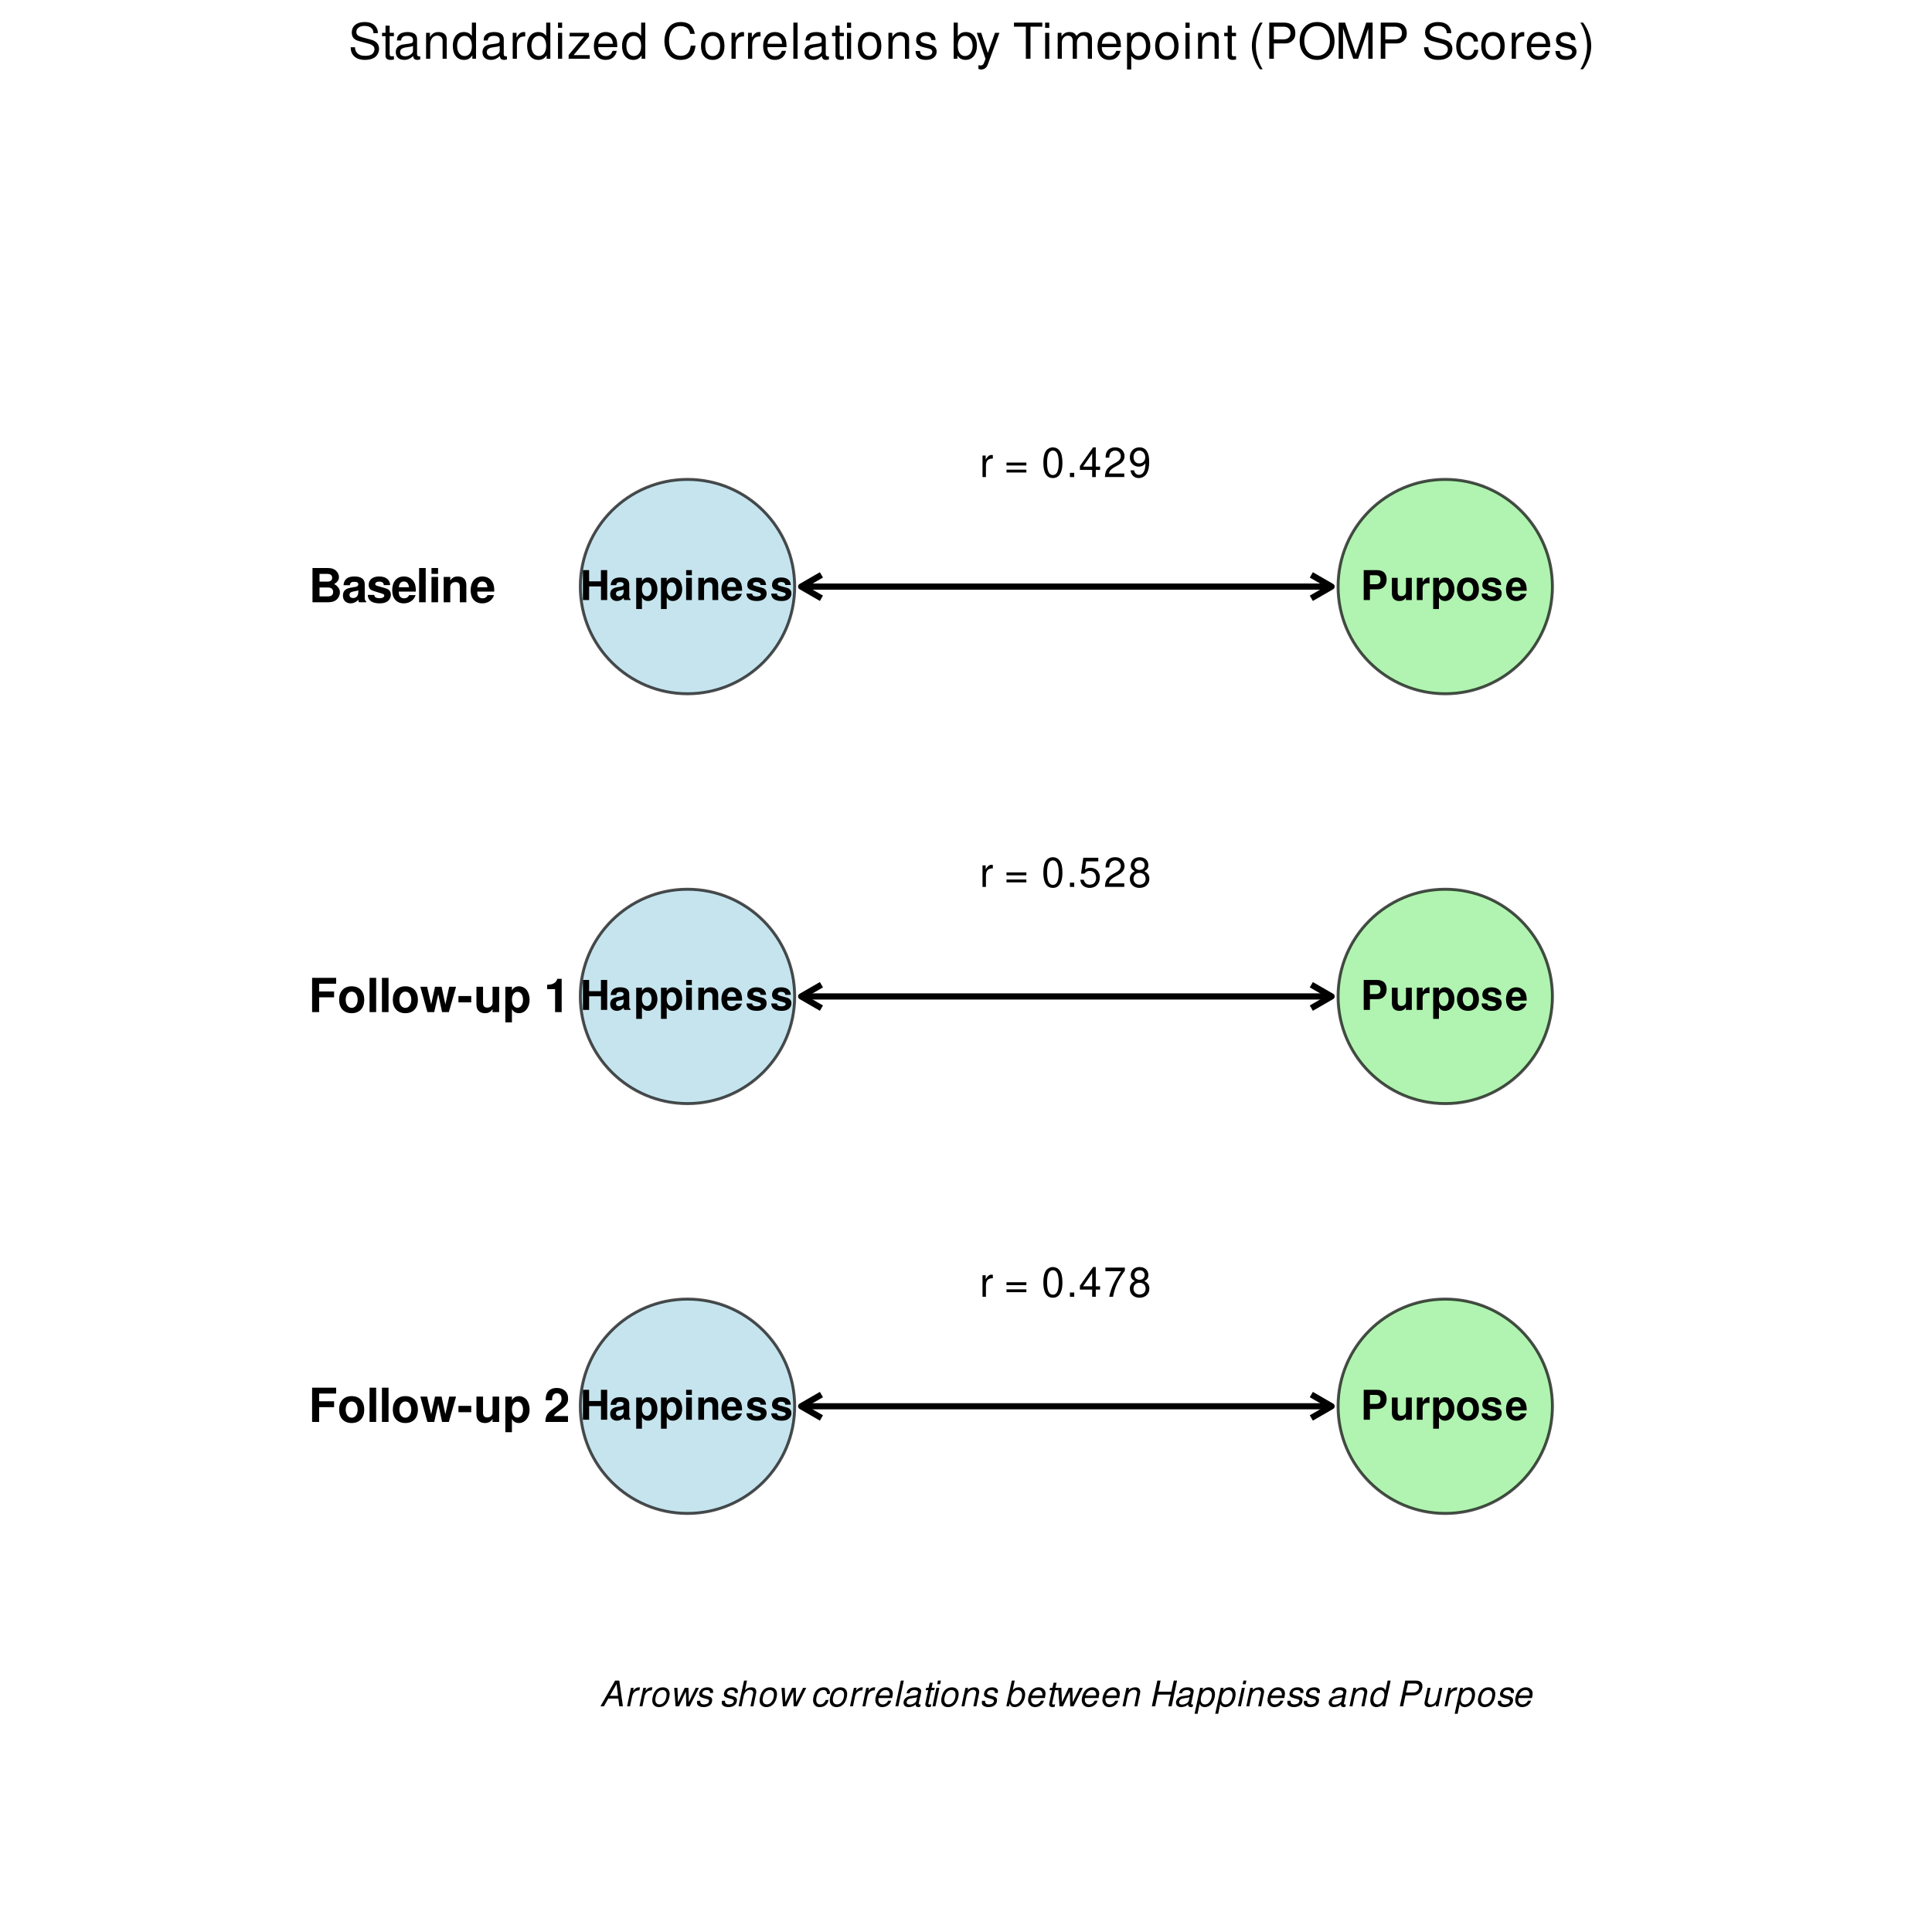 <?xml version="1.0" encoding="UTF-8"?>
<svg xmlns="http://www.w3.org/2000/svg" xmlns:xlink="http://www.w3.org/1999/xlink" width="468" height="468" viewBox="0 0 468 468">
<defs>
<g>
<g id="glyph-0-0">
<path d="M 5.047 -3.297 L 5.047 0 L 6.547 0 L 6.547 -7.25 L 5.031 -7.25 L 5.031 -4.531 L 2.172 -4.531 L 2.172 -7.25 L 0.672 -7.25 L 0.672 0 L 2.172 0 L 2.172 -3.297 Z M 5.047 -3.297 "/>
</g>
<g id="glyph-0-1">
<path d="M 5.219 -0.172 C 4.969 -0.391 4.891 -0.562 4.891 -0.828 L 4.891 -3.812 C 4.891 -4.906 4.156 -5.469 2.703 -5.469 C 1.25 -5.469 0.484 -4.844 0.391 -3.609 L 1.734 -3.609 C 1.812 -4.156 2.047 -4.344 2.734 -4.344 C 3.266 -4.344 3.531 -4.156 3.531 -3.797 C 3.531 -3.625 3.438 -3.469 3.297 -3.391 C 3.109 -3.281 3.109 -3.281 2.422 -3.172 L 1.859 -3.078 C 0.797 -2.891 0.281 -2.344 0.281 -1.391 C 0.281 -0.422 0.922 0.234 1.906 0.234 C 2.516 0.234 3.047 -0.016 3.547 -0.531 C 3.547 -0.266 3.578 -0.156 3.703 0 L 5.219 0 Z M 3.531 -2.156 C 3.531 -1.359 3.141 -0.891 2.422 -0.891 C 1.953 -0.891 1.672 -1.141 1.672 -1.547 C 1.672 -1.953 1.891 -2.156 2.469 -2.281 L 2.953 -2.375 C 3.312 -2.438 3.375 -2.453 3.531 -2.531 Z M 3.531 -2.156 "/>
</g>
<g id="glyph-0-2">
<path d="M 1.969 -5.375 L 0.578 -5.375 L 0.578 2.172 L 1.969 2.172 L 1.969 -0.641 C 2.312 -0.047 2.781 0.234 3.469 0.234 C 4.75 0.234 5.719 -0.969 5.719 -2.609 C 5.719 -3.359 5.5 -4.125 5.141 -4.625 C 4.781 -5.125 4.109 -5.469 3.469 -5.469 C 2.781 -5.469 2.312 -5.172 1.969 -4.578 Z M 3.141 -4.297 C 3.859 -4.297 4.312 -3.625 4.312 -2.594 C 4.312 -1.609 3.844 -0.922 3.141 -0.922 C 2.438 -0.922 1.969 -1.609 1.969 -2.609 C 1.969 -3.625 2.438 -4.297 3.141 -4.297 Z M 3.141 -4.297 "/>
</g>
<g id="glyph-0-3">
<path d="M 2.062 -5.375 L 0.672 -5.375 L 0.672 0 L 2.062 0 Z M 2.062 -7.25 L 0.672 -7.25 L 0.672 -6.016 L 2.062 -6.016 Z M 2.062 -7.25 "/>
</g>
<g id="glyph-0-4">
<path d="M 0.625 -5.375 L 0.625 0 L 2.016 0 L 2.016 -3.219 C 2.016 -3.859 2.453 -4.281 3.141 -4.281 C 3.75 -4.281 4.047 -3.953 4.047 -3.312 L 4.047 0 L 5.438 0 L 5.438 -3.609 C 5.438 -4.797 4.781 -5.469 3.641 -5.469 C 2.906 -5.469 2.422 -5.203 2.016 -4.594 L 2.016 -5.375 Z M 0.625 -5.375 "/>
</g>
<g id="glyph-0-5">
<path d="M 5.219 -2.25 C 5.219 -2.375 5.219 -2.422 5.219 -2.484 C 5.219 -3.031 5.141 -3.516 5.016 -3.906 C 4.656 -4.875 3.797 -5.469 2.703 -5.469 C 1.172 -5.469 0.219 -4.344 0.219 -2.547 C 0.219 -0.828 1.156 0.234 2.672 0.234 C 3.875 0.234 4.859 -0.453 5.172 -1.516 L 3.797 -1.516 C 3.625 -1.078 3.234 -0.844 2.734 -0.844 C 2.328 -0.844 2.016 -1 1.812 -1.297 C 1.688 -1.5 1.625 -1.734 1.609 -2.25 Z M 1.625 -3.172 C 1.719 -4 2.062 -4.406 2.688 -4.406 C 3.328 -4.406 3.703 -3.969 3.766 -3.172 Z M 1.625 -3.172 "/>
</g>
<g id="glyph-0-6">
<path d="M 5.031 -3.641 C 5 -4.781 4.125 -5.469 2.688 -5.469 C 1.328 -5.469 0.484 -4.781 0.484 -3.672 C 0.484 -3.312 0.594 -3 0.781 -2.797 C 0.969 -2.609 1.141 -2.516 1.656 -2.344 L 3.312 -1.828 C 3.656 -1.719 3.781 -1.609 3.781 -1.391 C 3.781 -1.062 3.391 -0.859 2.75 -0.859 C 2.375 -0.859 2.094 -0.922 1.922 -1.062 C 1.766 -1.172 1.719 -1.281 1.656 -1.562 L 0.281 -1.562 C 0.328 -0.375 1.188 0.234 2.828 0.234 C 3.578 0.234 4.141 0.062 4.531 -0.25 C 4.938 -0.562 5.172 -1.062 5.172 -1.594 C 5.172 -2.297 4.828 -2.734 4.125 -2.953 L 2.359 -3.453 C 1.969 -3.578 1.875 -3.656 1.875 -3.875 C 1.875 -4.172 2.188 -4.375 2.672 -4.375 C 3.344 -4.375 3.672 -4.125 3.688 -3.641 Z M 5.031 -3.641 "/>
</g>
<g id="glyph-0-7">
<path d="M 2.25 -2.594 L 4.109 -2.594 C 5.438 -2.594 6.297 -3.531 6.297 -5 C 6.297 -6.453 5.469 -7.25 3.969 -7.25 L 0.75 -7.25 L 0.75 0 L 2.25 0 Z M 2.25 -3.828 L 2.25 -6.016 L 3.641 -6.016 C 4.438 -6.016 4.812 -5.656 4.812 -4.922 C 4.812 -4.188 4.438 -3.828 3.641 -3.828 Z M 2.25 -3.828 "/>
</g>
<g id="glyph-0-8">
<path d="M 5.391 0 L 5.391 -5.375 L 3.984 -5.375 L 3.984 -2.016 C 3.984 -1.375 3.547 -0.953 2.859 -0.953 C 2.266 -0.953 1.969 -1.281 1.969 -1.922 L 1.969 -5.375 L 0.578 -5.375 L 0.578 -1.625 C 0.578 -0.438 1.219 0.234 2.375 0.234 C 3.109 0.234 3.594 -0.031 3.984 -0.641 L 3.984 0 Z M 5.391 0 "/>
</g>
<g id="glyph-0-9">
<path d="M 0.625 -5.375 L 0.625 0 L 2.016 0 L 2.016 -2.859 C 2.016 -3.672 2.422 -4.078 3.25 -4.078 C 3.391 -4.078 3.5 -4.078 3.688 -4.047 L 3.688 -5.453 C 3.609 -5.469 3.578 -5.469 3.516 -5.469 C 2.875 -5.469 2.328 -5.047 2.016 -4.312 L 2.016 -5.375 Z M 0.625 -5.375 "/>
</g>
<g id="glyph-0-10">
<path d="M 3 -5.469 C 1.359 -5.469 0.344 -4.375 0.344 -2.625 C 0.344 -0.844 1.359 0.234 3 0.234 C 4.641 0.234 5.656 -0.844 5.656 -2.578 C 5.656 -4.406 4.672 -5.469 3 -5.469 Z M 3 -4.344 C 3.766 -4.344 4.266 -3.656 4.266 -2.594 C 4.266 -1.594 3.75 -0.891 3 -0.891 C 2.25 -0.891 1.734 -1.578 1.734 -2.625 C 1.734 -3.656 2.25 -4.344 3 -4.344 Z M 3 -4.344 "/>
</g>
<g id="glyph-1-0">
<path d="M 0.938 0 L 4.656 0 C 5.625 0 6.25 -0.188 6.75 -0.609 C 7.25 -1.031 7.578 -1.719 7.578 -2.391 C 7.578 -3.203 7.141 -3.859 6.203 -4.406 C 7.016 -4.922 7.344 -5.406 7.344 -6.109 C 7.344 -6.688 7.047 -7.281 6.594 -7.688 C 6.094 -8.109 5.516 -8.297 4.625 -8.297 L 0.938 -8.297 Z M 2.641 -6.875 L 4.5 -6.875 C 5.297 -6.875 5.703 -6.547 5.703 -5.938 C 5.703 -5.312 5.297 -5 4.5 -5 L 2.641 -5 Z M 2.641 -3.578 L 4.672 -3.578 C 5.5 -3.578 5.938 -3.203 5.938 -2.484 C 5.938 -1.781 5.5 -1.422 4.672 -1.422 L 2.641 -1.422 Z M 2.641 -3.578 "/>
</g>
<g id="glyph-1-1">
<path d="M 5.953 -0.188 C 5.688 -0.453 5.594 -0.641 5.594 -0.938 L 5.594 -4.359 C 5.594 -5.609 4.75 -6.25 3.078 -6.25 C 1.422 -6.25 0.562 -5.547 0.453 -4.125 L 1.984 -4.125 C 2.062 -4.75 2.328 -4.953 3.109 -4.953 C 3.734 -4.953 4.031 -4.75 4.031 -4.344 C 4.031 -4.141 3.938 -3.969 3.766 -3.875 C 3.547 -3.75 3.547 -3.75 2.766 -3.625 L 2.125 -3.516 C 0.906 -3.312 0.312 -2.688 0.312 -1.578 C 0.312 -0.484 1.062 0.266 2.188 0.266 C 2.859 0.266 3.484 -0.016 4.047 -0.609 C 4.047 -0.297 4.078 -0.188 4.234 0 L 5.953 0 Z M 4.031 -2.469 C 4.031 -1.547 3.578 -1.031 2.781 -1.031 C 2.234 -1.031 1.906 -1.312 1.906 -1.766 C 1.906 -2.234 2.156 -2.469 2.828 -2.609 L 3.359 -2.703 C 3.781 -2.781 3.859 -2.812 4.031 -2.906 Z M 4.031 -2.469 "/>
</g>
<g id="glyph-1-2">
<path d="M 5.75 -4.156 C 5.719 -5.453 4.719 -6.25 3.078 -6.25 C 1.516 -6.25 0.547 -5.453 0.547 -4.203 C 0.547 -3.781 0.672 -3.438 0.891 -3.203 C 1.109 -2.984 1.297 -2.875 1.891 -2.688 L 3.781 -2.094 C 4.188 -1.969 4.328 -1.844 4.328 -1.594 C 4.328 -1.219 3.875 -0.984 3.141 -0.984 C 2.719 -0.984 2.406 -1.062 2.203 -1.203 C 2.031 -1.328 1.953 -1.453 1.891 -1.781 L 0.328 -1.781 C 0.375 -0.438 1.359 0.266 3.234 0.266 C 4.078 0.266 4.734 0.078 5.188 -0.281 C 5.641 -0.641 5.922 -1.219 5.922 -1.812 C 5.922 -2.609 5.516 -3.125 4.703 -3.359 L 2.703 -3.953 C 2.25 -4.078 2.141 -4.172 2.141 -4.422 C 2.141 -4.766 2.5 -5 3.062 -5 C 3.828 -5 4.203 -4.719 4.203 -4.156 Z M 5.75 -4.156 "/>
</g>
<g id="glyph-1-3">
<path d="M 5.953 -2.578 C 5.969 -2.703 5.969 -2.766 5.969 -2.844 C 5.969 -3.453 5.875 -4.031 5.734 -4.453 C 5.328 -5.578 4.328 -6.25 3.094 -6.25 C 1.328 -6.25 0.25 -4.969 0.25 -2.906 C 0.25 -0.938 1.312 0.266 3.062 0.266 C 4.438 0.266 5.547 -0.516 5.906 -1.734 L 4.328 -1.734 C 4.141 -1.234 3.703 -0.953 3.109 -0.953 C 2.656 -0.953 2.297 -1.156 2.062 -1.484 C 1.922 -1.719 1.859 -1.984 1.844 -2.578 Z M 1.859 -3.625 C 1.969 -4.578 2.359 -5.031 3.078 -5.031 C 3.797 -5.031 4.234 -4.531 4.312 -3.625 Z M 1.859 -3.625 "/>
</g>
<g id="glyph-1-4">
<path d="M 2.359 -8.297 L 0.766 -8.297 L 0.766 0 L 2.359 0 Z M 2.359 -8.297 "/>
</g>
<g id="glyph-1-5">
<path d="M 2.359 -6.141 L 0.766 -6.141 L 0.766 0 L 2.359 0 Z M 2.359 -8.297 L 0.766 -8.297 L 0.766 -6.875 L 2.359 -6.875 Z M 2.359 -8.297 "/>
</g>
<g id="glyph-1-6">
<path d="M 0.719 -6.141 L 0.719 0 L 2.312 0 L 2.312 -3.688 C 2.312 -4.406 2.812 -4.891 3.594 -4.891 C 4.281 -4.891 4.625 -4.516 4.625 -3.781 L 4.625 0 L 6.203 0 L 6.203 -4.125 C 6.203 -5.484 5.469 -6.25 4.156 -6.25 C 3.328 -6.25 2.766 -5.953 2.312 -5.25 L 2.312 -6.141 Z M 0.719 -6.141 "/>
</g>
<g id="glyph-1-7">
<path d="M 2.547 -3.578 L 6.172 -3.578 L 6.172 -5 L 2.547 -5 L 2.547 -6.875 L 6.672 -6.875 L 6.672 -8.297 L 0.844 -8.297 L 0.844 0 L 2.547 0 Z M 2.547 -3.578 "/>
</g>
<g id="glyph-1-8">
<path d="M 3.422 -6.25 C 1.547 -6.25 0.391 -5 0.391 -2.984 C 0.391 -0.969 1.547 0.266 3.438 0.266 C 5.312 0.266 6.469 -0.969 6.469 -2.953 C 6.469 -5.031 5.344 -6.25 3.422 -6.25 Z M 3.438 -4.953 C 4.312 -4.953 4.875 -4.172 4.875 -2.969 C 4.875 -1.812 4.281 -1.031 3.438 -1.031 C 2.578 -1.031 1.984 -1.812 1.984 -2.984 C 1.984 -4.172 2.578 -4.953 3.438 -4.953 Z M 3.438 -4.953 "/>
</g>
<g id="glyph-1-9">
<path d="M 6.969 0 L 8.719 -6.141 L 7.062 -6.141 L 6.125 -1.844 L 5.203 -6.141 L 3.625 -6.141 L 2.688 -1.844 L 1.703 -6.141 L 0.062 -6.141 L 1.781 0 L 3.422 0 L 4.406 -4.328 L 5.328 0 Z M 6.969 0 "/>
</g>
<g id="glyph-1-10">
<path d="M 3.391 -3.891 L 0.297 -3.891 L 0.297 -2.359 L 3.391 -2.359 Z M 3.391 -3.891 "/>
</g>
<g id="glyph-1-11">
<path d="M 6.156 0 L 6.156 -6.141 L 4.562 -6.141 L 4.562 -2.297 C 4.562 -1.562 4.062 -1.094 3.281 -1.094 C 2.594 -1.094 2.25 -1.453 2.25 -2.203 L 2.25 -6.141 L 0.656 -6.141 L 0.656 -1.859 C 0.656 -0.5 1.406 0.266 2.719 0.266 C 3.547 0.266 4.109 -0.031 4.562 -0.734 L 4.562 0 Z M 6.156 0 "/>
</g>
<g id="glyph-1-12">
<path d="M 2.25 -6.141 L 0.656 -6.141 L 0.656 2.484 L 2.25 2.484 L 2.25 -0.734 C 2.641 -0.047 3.188 0.266 3.953 0.266 C 5.438 0.266 6.531 -1.109 6.531 -2.984 C 6.531 -3.844 6.281 -4.703 5.875 -5.281 C 5.453 -5.859 4.703 -6.25 3.953 -6.25 C 3.188 -6.25 2.641 -5.922 2.25 -5.234 Z M 3.594 -4.906 C 4.406 -4.906 4.938 -4.141 4.938 -2.953 C 4.938 -1.828 4.391 -1.062 3.594 -1.062 C 2.781 -1.062 2.25 -1.828 2.25 -2.984 C 2.25 -4.141 2.781 -4.906 3.594 -4.906 Z M 3.594 -4.906 "/>
</g>
<g id="glyph-1-13">
</g>
<g id="glyph-1-14">
<path d="M 2.703 -5.562 L 2.703 0 L 4.297 0 L 4.297 -8.062 L 3.234 -8.062 C 2.984 -7.109 2.156 -6.625 0.781 -6.625 L 0.781 -5.562 Z M 2.703 -5.562 "/>
</g>
<g id="glyph-1-15">
<path d="M 5.828 -1.422 L 2.406 -1.422 C 2.609 -1.859 2.859 -2.094 4.047 -2.953 C 5.453 -3.969 5.859 -4.578 5.859 -5.672 C 5.859 -7.234 4.781 -8.234 3.094 -8.234 C 1.422 -8.234 0.438 -7.25 0.438 -5.547 L 0.438 -5.25 L 1.984 -5.25 L 1.984 -5.516 C 1.984 -6.422 2.406 -6.938 3.125 -6.938 C 3.828 -6.938 4.266 -6.453 4.266 -5.641 C 4.266 -4.75 4 -4.406 2.203 -3.141 C 0.828 -2.203 0.406 -1.5 0.344 0 L 5.828 0 Z M 5.828 -1.422 "/>
</g>
<g id="glyph-2-0">
<path d="M 0.688 -5.219 L 0.688 0 L 1.516 0 L 1.516 -2.703 C 1.531 -3.969 2.047 -4.516 3.188 -4.484 L 3.188 -5.328 C 3.062 -5.359 2.969 -5.359 2.875 -5.359 C 2.344 -5.359 1.938 -5.047 1.453 -4.266 L 1.453 -5.219 Z M 0.688 -5.219 "/>
</g>
<g id="glyph-2-1">
</g>
<g id="glyph-2-2">
<path d="M 5.312 -3.516 L 0.5 -3.516 L 0.5 -2.812 L 5.312 -2.812 Z M 5.312 -1.797 L 0.5 -1.797 L 0.5 -1.109 L 5.312 -1.109 Z M 5.312 -1.797 "/>
</g>
<g id="glyph-2-3">
<path d="M 2.734 -7.203 C 2.078 -7.203 1.484 -6.891 1.109 -6.406 C 0.656 -5.766 0.422 -4.812 0.422 -3.484 C 0.422 -1.062 1.219 0.234 2.734 0.234 C 4.234 0.234 5.047 -1.062 5.047 -3.422 C 5.047 -4.812 4.828 -5.75 4.359 -6.406 C 3.984 -6.906 3.406 -7.203 2.734 -7.203 Z M 2.734 -6.422 C 3.688 -6.422 4.156 -5.453 4.156 -3.5 C 4.156 -1.453 3.688 -0.5 2.719 -0.5 C 1.797 -0.5 1.328 -1.5 1.328 -3.469 C 1.328 -5.453 1.797 -6.422 2.734 -6.422 Z M 2.734 -6.422 "/>
</g>
<g id="glyph-2-4">
<path d="M 1.906 -1.031 L 0.859 -1.031 L 0.859 0 L 1.906 0 Z M 1.906 -1.031 "/>
</g>
<g id="glyph-2-5">
<path d="M 3.25 -1.734 L 3.25 0 L 4.125 0 L 4.125 -1.734 L 5.172 -1.734 L 5.172 -2.531 L 4.125 -2.531 L 4.125 -7.203 L 3.484 -7.203 L 0.281 -2.672 L 0.281 -1.734 Z M 3.25 -2.531 L 1.047 -2.531 L 3.25 -5.703 Z M 3.25 -2.531 "/>
</g>
<g id="glyph-2-6">
<path d="M 5.031 -0.859 L 1.328 -0.859 C 1.406 -1.469 1.734 -1.844 2.594 -2.375 L 3.594 -2.922 C 4.578 -3.469 5.094 -4.203 5.094 -5.094 C 5.094 -5.688 4.844 -6.25 4.422 -6.641 C 4.016 -7.016 3.5 -7.203 2.828 -7.203 C 1.938 -7.203 1.266 -6.875 0.875 -6.266 C 0.625 -5.875 0.516 -5.438 0.5 -4.703 L 1.375 -4.703 C 1.406 -5.203 1.469 -5.484 1.578 -5.719 C 1.812 -6.156 2.266 -6.422 2.797 -6.422 C 3.594 -6.422 4.188 -5.859 4.188 -5.078 C 4.188 -4.5 3.859 -4 3.234 -3.641 L 2.312 -3.109 C 0.844 -2.266 0.422 -1.578 0.344 -0.016 L 5.031 -0.016 Z M 5.031 -0.859 "/>
</g>
<g id="glyph-2-7">
<path d="M 0.531 -1.641 C 0.703 -0.469 1.453 0.234 2.531 0.234 C 3.312 0.234 4.016 -0.156 4.422 -0.797 C 4.859 -1.5 5.062 -2.375 5.062 -3.688 C 5.062 -4.891 4.891 -5.656 4.469 -6.297 C 4.078 -6.891 3.469 -7.203 2.688 -7.203 C 1.344 -7.203 0.375 -6.188 0.375 -4.797 C 0.375 -3.469 1.281 -2.531 2.547 -2.531 C 3.219 -2.531 3.719 -2.781 4.156 -3.328 C 4.156 -1.531 3.594 -0.547 2.594 -0.547 C 1.969 -0.547 1.547 -0.953 1.406 -1.641 Z M 2.672 -6.422 C 3.5 -6.422 4.109 -5.75 4.109 -4.812 C 4.109 -3.938 3.516 -3.312 2.641 -3.312 C 1.797 -3.312 1.281 -3.906 1.281 -4.859 C 1.281 -5.766 1.859 -6.422 2.672 -6.422 Z M 2.672 -6.422 "/>
</g>
<g id="glyph-2-8">
<path d="M 4.734 -7.062 L 1.094 -7.062 L 0.562 -3.219 L 1.375 -3.219 C 1.781 -3.703 2.125 -3.875 2.672 -3.875 C 3.625 -3.875 4.203 -3.219 4.203 -2.188 C 4.203 -1.172 3.625 -0.547 2.672 -0.547 C 1.906 -0.547 1.438 -0.938 1.219 -1.734 L 0.344 -1.734 C 0.469 -1.156 0.562 -0.875 0.781 -0.609 C 1.172 -0.078 1.891 0.234 2.688 0.234 C 4.109 0.234 5.109 -0.812 5.109 -2.297 C 5.109 -3.688 4.188 -4.641 2.828 -4.641 C 2.328 -4.641 1.938 -4.516 1.516 -4.219 L 1.797 -6.188 L 4.734 -6.188 Z M 4.734 -7.062 "/>
</g>
<g id="glyph-2-9">
<path d="M 3.891 -3.797 C 4.625 -4.234 4.859 -4.594 4.859 -5.281 C 4.859 -6.406 3.984 -7.203 2.734 -7.203 C 1.5 -7.203 0.609 -6.406 0.609 -5.281 C 0.609 -4.594 0.844 -4.25 1.578 -3.797 C 0.766 -3.391 0.375 -2.797 0.375 -2 C 0.375 -0.688 1.328 0.234 2.734 0.234 C 4.125 0.234 5.109 -0.688 5.109 -2 C 5.109 -2.797 4.703 -3.391 3.891 -3.797 Z M 2.734 -6.422 C 3.484 -6.422 3.969 -5.969 3.969 -5.25 C 3.969 -4.578 3.469 -4.125 2.734 -4.125 C 1.984 -4.125 1.516 -4.578 1.516 -5.281 C 1.516 -5.969 1.984 -6.422 2.734 -6.422 Z M 2.734 -3.391 C 3.609 -3.391 4.203 -2.812 4.203 -1.984 C 4.203 -1.109 3.625 -0.547 2.719 -0.547 C 1.859 -0.547 1.266 -1.141 1.266 -1.969 C 1.266 -2.828 1.844 -3.391 2.734 -3.391 Z M 2.734 -3.391 "/>
</g>
<g id="glyph-2-10">
<path d="M 5.172 -7.062 L 0.453 -7.062 L 0.453 -6.188 L 4.266 -6.188 C 2.594 -3.797 1.906 -2.312 1.375 0 L 2.312 0 C 2.703 -2.266 3.578 -4.203 5.172 -6.312 Z M 5.172 -7.062 "/>
</g>
<g id="glyph-3-0">
<path d="M 4.469 -1.875 L 4.703 0 L 5.578 0 L 4.703 -6.219 L 3.688 -6.219 L 0.141 0 L 0.984 0 L 2.031 -1.875 Z M 4.391 -2.531 L 2.422 -2.531 L 4.047 -5.375 Z M 4.391 -2.531 "/>
</g>
<g id="glyph-3-1">
<path d="M 1.531 -4.469 L 0.594 0 L 1.312 0 L 1.797 -2.328 C 2.016 -3.328 2.578 -3.844 3.484 -3.844 L 3.562 -3.844 L 3.719 -4.578 L 3.672 -4.578 C 3.594 -4.594 3.531 -4.594 3.453 -4.594 C 2.953 -4.594 2.578 -4.375 2.031 -3.766 L 2.188 -4.469 Z M 1.531 -4.469 "/>
</g>
<g id="glyph-3-2">
<path d="M 3.281 -4.594 C 1.984 -4.594 1.125 -3.766 0.781 -2.203 C 0.719 -1.922 0.688 -1.656 0.688 -1.406 C 0.688 -0.453 1.344 0.203 2.297 0.203 C 3.109 0.203 3.766 -0.141 4.234 -0.797 C 4.625 -1.328 4.906 -2.266 4.906 -3 C 4.906 -3.641 4.578 -4.219 4.062 -4.438 C 3.828 -4.547 3.578 -4.594 3.281 -4.594 Z M 3.172 -3.938 C 3.594 -3.938 3.953 -3.719 4.078 -3.375 C 4.141 -3.203 4.156 -3.047 4.156 -2.844 C 4.156 -1.875 3.719 -0.938 3.078 -0.609 C 2.859 -0.516 2.656 -0.453 2.422 -0.453 C 2 -0.453 1.656 -0.672 1.531 -1.031 C 1.469 -1.203 1.438 -1.375 1.438 -1.562 C 1.438 -1.969 1.531 -2.406 1.688 -2.812 C 1.891 -3.281 2.156 -3.594 2.531 -3.781 C 2.734 -3.891 2.938 -3.938 3.172 -3.938 Z M 3.172 -3.938 "/>
</g>
<g id="glyph-3-3">
<path d="M 4.75 0 L 7 -4.469 L 6.219 -4.469 L 4.547 -0.984 L 4.453 -4.469 L 3.562 -4.469 L 1.938 -0.984 L 1.781 -4.469 L 1 -4.469 L 1.344 0 L 2.172 0 L 3.828 -3.562 L 3.938 0 Z M 4.75 0 "/>
</g>
<g id="glyph-3-4">
<path d="M 4.391 -3.219 C 4.422 -3.406 4.438 -3.484 4.438 -3.594 C 4.438 -4.188 3.875 -4.594 3.031 -4.594 C 2.438 -4.594 1.906 -4.422 1.562 -4.094 C 1.25 -3.781 1.047 -3.344 1.047 -2.938 C 1.047 -2.422 1.344 -2.172 2.234 -1.938 L 2.859 -1.781 C 3.141 -1.703 3.266 -1.656 3.344 -1.562 C 3.406 -1.484 3.453 -1.359 3.453 -1.281 C 3.453 -1.172 3.375 -0.969 3.297 -0.859 C 3.156 -0.688 2.906 -0.547 2.594 -0.5 C 2.469 -0.469 2.359 -0.453 2.234 -0.453 C 1.719 -0.453 1.422 -0.625 1.344 -0.938 C 1.328 -1 1.312 -1.062 1.312 -1.125 C 1.312 -1.172 1.328 -1.25 1.328 -1.328 L 0.578 -1.328 C 0.531 -1.141 0.516 -1.031 0.516 -0.891 C 0.516 -0.391 0.875 -0.016 1.469 0.125 C 1.672 0.172 1.891 0.203 2.109 0.203 C 3.375 0.203 4.203 -0.453 4.203 -1.469 C 4.203 -2 3.922 -2.266 3.172 -2.453 L 2.531 -2.625 C 2.125 -2.719 1.891 -2.859 1.812 -3.031 C 1.812 -3.047 1.797 -3.094 1.797 -3.125 C 1.797 -3.297 1.906 -3.516 2.062 -3.656 C 2.266 -3.859 2.516 -3.938 2.891 -3.938 C 3.297 -3.938 3.547 -3.828 3.641 -3.594 C 3.672 -3.547 3.672 -3.484 3.672 -3.406 C 3.672 -3.359 3.672 -3.297 3.672 -3.219 Z M 4.391 -3.219 "/>
</g>
<g id="glyph-3-5">
</g>
<g id="glyph-3-6">
<path d="M 1.922 -6.219 L 0.594 0 L 1.312 0 L 1.828 -2.469 C 2.031 -3.406 2.641 -3.984 3.406 -3.984 C 3.844 -3.984 4.141 -3.688 4.141 -3.266 C 4.141 -3.156 4.141 -3.156 4.094 -2.922 L 3.469 0 L 4.188 0 L 4.859 -3.203 C 4.891 -3.312 4.891 -3.422 4.891 -3.531 C 4.891 -4.047 4.609 -4.438 4.172 -4.547 C 4.031 -4.578 3.906 -4.594 3.75 -4.594 C 3.109 -4.594 2.703 -4.422 2.156 -3.922 L 2.641 -6.219 Z M 1.922 -6.219 "/>
</g>
<g id="glyph-3-7">
<path d="M 4.703 -2.969 L 4.703 -3.094 C 4.719 -3.219 4.719 -3.312 4.719 -3.344 C 4.719 -3.828 4.344 -4.344 3.875 -4.5 C 3.688 -4.562 3.484 -4.594 3.25 -4.594 C 2.484 -4.594 1.797 -4.281 1.344 -3.688 C 0.938 -3.172 0.641 -2.234 0.641 -1.453 C 0.641 -0.766 1.031 -0.141 1.547 0.078 C 1.75 0.156 1.984 0.203 2.25 0.203 C 2.938 0.203 3.531 -0.047 3.922 -0.516 C 4.141 -0.766 4.281 -1.062 4.422 -1.531 L 3.703 -1.531 C 3.453 -0.844 2.984 -0.453 2.359 -0.453 C 2 -0.453 1.703 -0.625 1.547 -0.891 C 1.453 -1.078 1.406 -1.312 1.406 -1.547 C 1.406 -2.094 1.578 -2.734 1.859 -3.188 C 2.188 -3.688 2.609 -3.938 3.125 -3.938 C 3.562 -3.938 3.844 -3.766 3.953 -3.422 C 3.969 -3.328 4 -3.25 4 -3.156 C 4 -3.109 4 -3.047 3.984 -2.969 Z M 4.703 -2.969 "/>
</g>
<g id="glyph-3-8">
<path d="M 4.797 -2 C 4.922 -2.656 4.953 -2.859 4.953 -3.141 C 4.953 -3.969 4.234 -4.594 3.312 -4.594 C 2.578 -4.594 1.875 -4.25 1.438 -3.672 C 1.031 -3.141 0.719 -2.172 0.719 -1.469 C 0.719 -1.016 0.922 -0.547 1.25 -0.234 C 1.547 0.062 1.922 0.203 2.406 0.203 C 3.422 0.203 4.312 -0.438 4.578 -1.359 L 3.859 -1.359 C 3.547 -0.766 3.094 -0.453 2.531 -0.453 C 1.844 -0.453 1.469 -0.875 1.469 -1.609 C 1.469 -1.797 1.469 -1.875 1.516 -2 Z M 1.656 -2.609 C 1.891 -3.391 2.516 -3.938 3.203 -3.938 C 3.734 -3.938 4.062 -3.656 4.172 -3.141 C 4.188 -3.062 4.203 -2.984 4.203 -2.891 C 4.203 -2.812 4.188 -2.75 4.172 -2.609 Z M 1.656 -2.609 "/>
</g>
<g id="glyph-3-9">
<path d="M 2.625 -6.219 L 1.906 -6.219 L 0.578 0 L 1.297 0 Z M 2.625 -6.219 "/>
</g>
<g id="glyph-3-10">
<path d="M 4.703 -0.438 C 4.625 -0.422 4.594 -0.422 4.562 -0.422 C 4.391 -0.422 4.281 -0.484 4.25 -0.578 C 4.234 -0.609 4.234 -0.625 4.234 -0.672 C 4.234 -0.688 4.234 -0.719 4.25 -0.75 L 4.797 -3.312 C 4.844 -3.547 4.844 -3.547 4.844 -3.641 C 4.844 -4.047 4.5 -4.406 3.984 -4.531 C 3.781 -4.578 3.578 -4.594 3.359 -4.594 C 2.172 -4.594 1.453 -4.094 1.281 -3.141 L 2 -3.141 C 2.078 -3.391 2.141 -3.5 2.266 -3.625 C 2.453 -3.828 2.812 -3.938 3.172 -3.938 C 3.562 -3.938 3.875 -3.812 4.016 -3.594 C 4.062 -3.547 4.078 -3.469 4.078 -3.391 C 4.078 -3.359 4.062 -3.297 4.062 -3.234 L 4.031 -3.078 C 3.969 -2.75 3.781 -2.625 3.172 -2.578 C 2.328 -2.5 1.938 -2.438 1.641 -2.328 C 1.078 -2.109 0.719 -1.734 0.594 -1.234 C 0.578 -1.125 0.547 -1 0.547 -0.891 C 0.547 -0.406 0.797 -0.047 1.219 0.109 C 1.375 0.156 1.578 0.203 1.781 0.203 C 2.094 0.203 2.438 0.141 2.75 0.031 C 3.016 -0.062 3.141 -0.156 3.5 -0.453 L 3.5 -0.359 C 3.5 -0.125 3.625 0.078 3.828 0.141 C 3.922 0.172 4.031 0.203 4.141 0.203 C 4.25 0.203 4.281 0.203 4.484 0.141 C 4.5 0.141 4.547 0.125 4.594 0.125 Z M 3.672 -1.406 C 3.562 -0.875 2.812 -0.422 2.062 -0.422 C 1.766 -0.422 1.547 -0.5 1.422 -0.625 C 1.344 -0.719 1.312 -0.844 1.312 -0.984 C 1.312 -1.266 1.469 -1.547 1.719 -1.703 C 1.922 -1.828 2.172 -1.891 2.609 -1.953 C 3.469 -2.078 3.469 -2.078 3.844 -2.203 Z M 3.672 -1.406 "/>
</g>
<g id="glyph-3-11">
<path d="M 3.125 -4.469 L 2.359 -4.469 L 2.625 -5.703 L 1.906 -5.703 L 1.641 -4.469 L 1.047 -4.469 L 0.922 -3.906 L 1.531 -3.906 L 0.859 -0.75 C 0.844 -0.656 0.828 -0.562 0.828 -0.484 C 0.828 -0.141 0.969 0.062 1.312 0.156 C 1.406 0.172 1.5 0.203 1.594 0.203 C 1.766 0.203 2.016 0.172 2.141 0.141 L 2.281 -0.484 C 2 -0.422 1.984 -0.422 1.875 -0.422 C 1.703 -0.422 1.609 -0.484 1.562 -0.594 C 1.562 -0.609 1.562 -0.625 1.562 -0.641 C 1.562 -0.672 1.562 -0.719 1.578 -0.766 L 2.25 -3.906 L 3 -3.906 Z M 3.125 -4.469 "/>
</g>
<g id="glyph-3-12">
<path d="M 2.234 -4.469 L 1.516 -4.469 L 0.562 0 L 1.281 0 Z M 2.609 -6.219 L 1.891 -6.219 L 1.703 -5.344 L 2.422 -5.344 Z M 2.609 -6.219 "/>
</g>
<g id="glyph-3-13">
<path d="M 1.547 -4.469 L 0.594 0 L 1.312 0 L 1.828 -2.469 C 2.031 -3.406 2.641 -3.984 3.406 -3.984 C 3.828 -3.984 4.141 -3.688 4.141 -3.297 C 4.141 -3.234 4.125 -3.125 4.094 -2.984 L 3.469 0 L 4.188 0 L 4.859 -3.203 C 4.891 -3.312 4.891 -3.422 4.891 -3.531 C 4.891 -4.031 4.594 -4.422 4.156 -4.547 C 4.031 -4.578 3.891 -4.594 3.734 -4.594 C 3.094 -4.594 2.531 -4.375 2.078 -3.922 L 2.188 -4.469 Z M 1.547 -4.469 "/>
</g>
<g id="glyph-3-14">
<path d="M 1.781 -6.219 L 0.453 0 L 1.094 0 L 1.25 -0.672 C 1.516 -0.047 1.875 0.203 2.516 0.203 C 3.078 0.203 3.688 -0.062 4.062 -0.469 C 4.641 -1.078 5.016 -2.047 5.016 -2.922 C 5.016 -3.609 4.672 -4.203 4.125 -4.469 C 3.938 -4.562 3.734 -4.594 3.5 -4.594 C 3.156 -4.594 2.781 -4.5 2.531 -4.344 C 2.375 -4.25 2.266 -4.156 2 -3.875 L 2.5 -6.219 Z M 3.266 -3.938 C 3.672 -3.938 3.984 -3.75 4.141 -3.406 C 4.219 -3.219 4.266 -3.016 4.266 -2.766 C 4.266 -1.828 3.766 -0.891 3.109 -0.578 C 2.922 -0.5 2.75 -0.453 2.531 -0.453 C 2.141 -0.453 1.828 -0.641 1.688 -0.984 C 1.609 -1.172 1.578 -1.359 1.578 -1.562 C 1.578 -2.547 2.031 -3.453 2.703 -3.812 C 2.875 -3.906 3.047 -3.938 3.266 -3.938 Z M 3.266 -3.938 "/>
</g>
<g id="glyph-3-15">
<path d="M 5.297 -2.828 L 4.688 0 L 5.5 0 L 6.812 -6.219 L 6.016 -6.219 L 5.438 -3.531 L 2.266 -3.531 L 2.828 -6.219 L 2.031 -6.219 L 0.703 0 L 1.516 0 L 2.109 -2.828 Z M 5.297 -2.828 "/>
</g>
<g id="glyph-3-16">
<path d="M 0.062 1.812 L 0.781 1.812 L 1.281 -0.578 C 1.484 -0.156 1.703 0.047 2.062 0.141 C 2.203 0.172 2.344 0.203 2.516 0.203 C 3.172 0.203 3.812 -0.109 4.25 -0.641 C 4.703 -1.219 5 -2.094 5 -2.938 C 5 -3.953 4.422 -4.594 3.516 -4.594 C 2.844 -4.594 2.172 -4.234 1.938 -3.75 L 2.094 -4.469 L 1.406 -4.469 Z M 3.234 -3.938 C 3.656 -3.938 3.969 -3.75 4.125 -3.406 C 4.203 -3.219 4.25 -3.016 4.25 -2.766 C 4.25 -2.391 4.156 -1.969 4 -1.562 C 3.781 -1.078 3.5 -0.75 3.141 -0.578 C 2.953 -0.5 2.781 -0.453 2.578 -0.453 C 1.938 -0.453 1.562 -0.891 1.562 -1.562 C 1.562 -2.547 2.047 -3.516 2.688 -3.828 C 2.859 -3.906 3.031 -3.938 3.234 -3.938 Z M 3.234 -3.938 "/>
</g>
<g id="glyph-3-17">
<path d="M 5.547 -6.219 L 4.828 -6.219 L 4.312 -3.828 C 4.109 -4.25 3.906 -4.438 3.547 -4.531 C 3.406 -4.578 3.25 -4.594 3.094 -4.594 C 1.688 -4.594 0.625 -3.25 0.625 -1.453 C 0.625 -0.453 1.188 0.203 2.078 0.203 C 2.453 0.203 2.844 0.078 3.188 -0.125 C 3.438 -0.281 3.547 -0.406 3.672 -0.641 L 3.531 0 L 4.219 0 Z M 3.031 -3.938 C 3.422 -3.938 3.781 -3.734 3.922 -3.406 C 4 -3.234 4.031 -3.031 4.031 -2.797 C 4.031 -2.281 3.906 -1.766 3.641 -1.328 C 3.312 -0.75 2.891 -0.453 2.375 -0.453 C 1.953 -0.453 1.641 -0.656 1.5 -0.984 C 1.422 -1.172 1.375 -1.391 1.375 -1.625 C 1.375 -2.562 1.844 -3.531 2.469 -3.828 C 2.641 -3.906 2.797 -3.938 3.031 -3.938 Z M 3.031 -3.938 "/>
</g>
<g id="glyph-3-18">
<path d="M 2.141 -2.641 L 4.094 -2.641 C 4.625 -2.641 5.031 -2.766 5.406 -3.078 C 5.953 -3.5 6.25 -4.156 6.25 -4.844 C 6.25 -5.75 5.719 -6.219 4.672 -6.219 L 2.094 -6.219 L 0.781 0 L 1.578 0 Z M 2.281 -3.328 L 2.75 -5.516 L 4.406 -5.516 C 5.016 -5.516 5.359 -5.281 5.422 -4.844 C 5.438 -4.797 5.438 -4.75 5.438 -4.688 C 5.438 -4.391 5.344 -4.109 5.141 -3.859 C 4.859 -3.5 4.484 -3.328 3.938 -3.328 Z M 2.281 -3.328 "/>
</g>
<g id="glyph-3-19">
<path d="M 4.125 0 L 5.062 -4.469 L 4.344 -4.469 L 3.812 -1.938 C 3.625 -1.016 3.016 -0.422 2.281 -0.422 C 1.891 -0.422 1.609 -0.594 1.547 -0.906 C 1.531 -0.969 1.531 -1.031 1.531 -1.078 C 1.531 -1.141 1.531 -1.219 1.547 -1.312 L 2.234 -4.469 L 1.516 -4.469 L 0.781 -1.031 C 0.766 -0.938 0.75 -0.844 0.75 -0.734 C 0.75 -0.281 1.031 0.047 1.516 0.156 C 1.641 0.172 1.781 0.203 1.922 0.203 C 2.594 0.203 3.078 -0.016 3.578 -0.484 L 3.469 0 Z M 4.125 0 "/>
</g>
<g id="glyph-4-0">
<path d="M 7.156 -6.188 C 7.156 -6.781 7.109 -6.953 6.922 -7.359 C 6.438 -8.359 5.422 -8.891 3.953 -8.891 C 2.031 -8.891 0.844 -7.906 0.844 -6.328 C 0.844 -5.25 1.406 -4.578 2.562 -4.281 L 4.734 -3.703 C 5.844 -3.422 6.344 -2.969 6.344 -2.297 C 6.344 -1.828 6.078 -1.344 5.719 -1.078 C 5.359 -0.828 4.812 -0.703 4.109 -0.703 C 3.141 -0.703 2.516 -0.938 2.094 -1.438 C 1.766 -1.828 1.625 -2.25 1.625 -2.781 L 0.578 -2.781 C 0.594 -1.984 0.75 -1.453 1.094 -0.969 C 1.688 -0.141 2.703 0.281 4.031 0.281 C 5.078 0.281 5.922 0.031 6.484 -0.391 C 7.078 -0.859 7.453 -1.641 7.453 -2.406 C 7.453 -3.484 6.781 -4.266 5.594 -4.594 L 3.391 -5.188 C 2.344 -5.469 1.953 -5.812 1.953 -6.484 C 1.953 -7.375 2.734 -7.953 3.906 -7.953 C 5.297 -7.953 6.078 -7.328 6.094 -6.188 Z M 7.156 -6.188 "/>
</g>
<g id="glyph-4-1">
<path d="M 3.047 -6.281 L 2.016 -6.281 L 2.016 -8.016 L 1.016 -8.016 L 1.016 -6.281 L 0.172 -6.281 L 0.172 -5.469 L 1.016 -5.469 L 1.016 -0.719 C 1.016 -0.078 1.453 0.281 2.234 0.281 C 2.5 0.281 2.719 0.25 3.047 0.188 L 3.047 -0.641 C 2.906 -0.609 2.766 -0.594 2.562 -0.594 C 2.141 -0.594 2.016 -0.719 2.016 -1.156 L 2.016 -5.469 L 3.047 -5.469 Z M 3.047 -6.281 "/>
</g>
<g id="glyph-4-2">
<path d="M 6.422 -0.594 C 6.312 -0.562 6.266 -0.562 6.203 -0.562 C 5.859 -0.562 5.656 -0.75 5.656 -1.062 L 5.656 -4.75 C 5.656 -5.875 4.844 -6.469 3.297 -6.469 C 2.375 -6.469 1.641 -6.203 1.219 -5.734 C 0.922 -5.406 0.797 -5.047 0.781 -4.422 L 1.781 -4.422 C 1.875 -5.203 2.328 -5.547 3.266 -5.547 C 4.172 -5.547 4.672 -5.203 4.672 -4.609 L 4.672 -4.344 C 4.656 -3.906 4.438 -3.75 3.625 -3.641 C 2.203 -3.469 1.984 -3.422 1.609 -3.266 C 0.875 -2.953 0.5 -2.406 0.5 -1.578 C 0.5 -0.438 1.297 0.281 2.562 0.281 C 3.359 0.281 4 0 4.703 -0.641 C 4.781 0 5.094 0.281 5.734 0.281 C 5.953 0.281 6.078 0.25 6.422 0.172 Z M 4.672 -1.984 C 4.672 -1.641 4.578 -1.438 4.266 -1.156 C 3.859 -0.797 3.375 -0.594 2.781 -0.594 C 2 -0.594 1.547 -0.969 1.547 -1.609 C 1.547 -2.266 1.984 -2.609 3.062 -2.766 C 4.125 -2.906 4.328 -2.953 4.672 -3.109 Z M 4.672 -1.984 "/>
</g>
<g id="glyph-4-3">
<path d="M 0.844 -6.281 L 0.844 0 L 1.844 0 L 1.844 -3.469 C 1.844 -4.75 2.516 -5.594 3.547 -5.594 C 4.344 -5.594 4.844 -5.109 4.844 -4.359 L 4.844 0 L 5.844 0 L 5.844 -4.75 C 5.844 -5.797 5.062 -6.469 3.859 -6.469 C 2.922 -6.469 2.312 -6.109 1.766 -5.234 L 1.766 -6.281 Z M 0.844 -6.281 "/>
</g>
<g id="glyph-4-4">
<path d="M 5.938 -8.75 L 4.938 -8.75 L 4.938 -5.5 C 4.531 -6.125 3.859 -6.469 3.016 -6.469 C 1.375 -6.469 0.312 -5.156 0.312 -3.156 C 0.312 -1.031 1.344 0.281 3.047 0.281 C 3.906 0.281 4.516 -0.047 5.047 -0.828 L 5.047 0 L 5.938 0 Z M 3.188 -5.531 C 4.266 -5.531 4.938 -4.578 4.938 -3.078 C 4.938 -1.625 4.25 -0.656 3.188 -0.656 C 2.094 -0.656 1.359 -1.625 1.359 -3.094 C 1.359 -4.562 2.094 -5.531 3.188 -5.531 Z M 3.188 -5.531 "/>
</g>
<g id="glyph-4-5">
<path d="M 0.828 -6.281 L 0.828 0 L 1.844 0 L 1.844 -3.266 C 1.844 -4.781 2.469 -5.453 3.859 -5.406 L 3.859 -6.438 C 3.688 -6.453 3.594 -6.469 3.469 -6.469 C 2.812 -6.469 2.328 -6.078 1.75 -5.141 L 1.75 -6.281 Z M 0.828 -6.281 "/>
</g>
<g id="glyph-4-6">
<path d="M 1.797 -6.281 L 0.797 -6.281 L 0.797 0 L 1.797 0 Z M 1.797 -8.75 L 0.797 -8.75 L 0.797 -7.484 L 1.797 -7.484 Z M 1.797 -8.75 "/>
</g>
<g id="glyph-4-7">
<path d="M 5.312 -6.281 L 0.625 -6.281 L 0.625 -5.406 L 4.125 -5.406 L 0.375 -0.906 L 0.375 0 L 5.484 0 L 5.484 -0.875 L 1.578 -0.875 L 5.312 -5.406 Z M 5.312 -6.281 "/>
</g>
<g id="glyph-4-8">
<path d="M 6.156 -2.812 C 6.156 -3.766 6.078 -4.344 5.906 -4.812 C 5.5 -5.844 4.531 -6.469 3.359 -6.469 C 1.609 -6.469 0.484 -5.141 0.484 -3.062 C 0.484 -0.984 1.562 0.281 3.344 0.281 C 4.781 0.281 5.766 -0.547 6.031 -1.906 L 5.016 -1.906 C 4.734 -1.078 4.172 -0.641 3.375 -0.641 C 2.734 -0.641 2.203 -0.938 1.859 -1.469 C 1.625 -1.828 1.531 -2.188 1.531 -2.812 Z M 1.547 -3.625 C 1.625 -4.781 2.344 -5.547 3.344 -5.547 C 4.375 -5.547 5.078 -4.75 5.078 -3.625 Z M 1.547 -3.625 "/>
</g>
<g id="glyph-4-9">
</g>
<g id="glyph-4-10">
<path d="M 7.938 -6.031 C 7.594 -7.953 6.484 -8.891 4.578 -8.891 C 3.391 -8.891 2.453 -8.516 1.797 -7.797 C 1.016 -6.938 0.578 -5.688 0.578 -4.266 C 0.578 -2.828 1.016 -1.594 1.844 -0.75 C 2.516 -0.047 3.391 0.281 4.531 0.281 C 6.656 0.281 7.859 -0.875 8.125 -3.188 L 6.969 -3.188 C 6.875 -2.594 6.75 -2.188 6.578 -1.844 C 6.219 -1.109 5.469 -0.703 4.531 -0.703 C 2.797 -0.703 1.688 -2.094 1.688 -4.281 C 1.688 -6.531 2.734 -7.906 4.438 -7.906 C 5.141 -7.906 5.812 -7.703 6.172 -7.359 C 6.484 -7.062 6.672 -6.703 6.797 -6.031 Z M 7.938 -6.031 "/>
</g>
<g id="glyph-4-11">
<path d="M 3.266 -6.469 C 1.484 -6.469 0.438 -5.203 0.438 -3.094 C 0.438 -0.969 1.484 0.281 3.281 0.281 C 5.047 0.281 6.125 -0.984 6.125 -3.047 C 6.125 -5.234 5.094 -6.469 3.266 -6.469 Z M 3.281 -5.547 C 4.406 -5.547 5.078 -4.625 5.078 -3.062 C 5.078 -1.578 4.375 -0.641 3.281 -0.641 C 2.156 -0.641 1.469 -1.578 1.469 -3.094 C 1.469 -4.625 2.156 -5.547 3.281 -5.547 Z M 3.281 -5.547 "/>
</g>
<g id="glyph-4-12">
<path d="M 1.828 -8.75 L 0.812 -8.75 L 0.812 0 L 1.828 0 Z M 1.828 -8.75 "/>
</g>
<g id="glyph-4-13">
<path d="M 5.25 -4.531 C 5.25 -5.766 4.422 -6.469 2.969 -6.469 C 1.516 -6.469 0.562 -5.719 0.562 -4.547 C 0.562 -3.562 1.062 -3.094 2.562 -2.734 L 3.484 -2.516 C 4.188 -2.344 4.469 -2.094 4.469 -1.641 C 4.469 -1.047 3.875 -0.641 3 -0.641 C 2.453 -0.641 2 -0.797 1.75 -1.062 C 1.594 -1.25 1.531 -1.422 1.469 -1.875 L 0.406 -1.875 C 0.453 -0.422 1.266 0.281 2.922 0.281 C 4.5 0.281 5.516 -0.5 5.516 -1.719 C 5.516 -2.656 4.984 -3.172 3.734 -3.469 L 2.766 -3.703 C 1.953 -3.891 1.609 -4.156 1.609 -4.594 C 1.609 -5.188 2.125 -5.547 2.938 -5.547 C 3.75 -5.547 4.172 -5.203 4.203 -4.531 Z M 5.25 -4.531 "/>
</g>
<g id="glyph-4-14">
<path d="M 0.641 -8.75 L 0.641 0 L 1.547 0 L 1.547 -0.797 C 2.031 -0.078 2.656 0.281 3.547 0.281 C 5.203 0.281 6.281 -1.078 6.281 -3.172 C 6.281 -5.203 5.25 -6.469 3.594 -6.469 C 2.719 -6.469 2.109 -6.141 1.641 -5.438 L 1.641 -8.75 Z M 3.391 -5.531 C 4.516 -5.531 5.234 -4.562 5.234 -3.062 C 5.234 -1.625 4.484 -0.656 3.391 -0.656 C 2.328 -0.656 1.641 -1.625 1.641 -3.094 C 1.641 -4.578 2.328 -5.531 3.391 -5.531 Z M 3.391 -5.531 "/>
</g>
<g id="glyph-4-15">
<path d="M 4.656 -6.281 L 2.922 -1.391 L 1.312 -6.281 L 0.234 -6.281 L 2.359 0.031 L 1.984 1.016 C 1.812 1.469 1.594 1.625 1.172 1.625 C 1.016 1.625 0.859 1.609 0.641 1.562 L 0.641 2.453 C 0.859 2.562 1.062 2.609 1.312 2.609 C 1.641 2.609 1.984 2.516 2.25 2.312 C 2.562 2.094 2.75 1.828 2.938 1.312 L 5.734 -6.281 Z M 4.656 -6.281 "/>
</g>
<g id="glyph-4-16">
<path d="M 4.25 -7.766 L 7.109 -7.766 L 7.109 -8.75 L 0.25 -8.75 L 0.25 -7.766 L 3.125 -7.766 L 3.125 0 L 4.25 0 Z M 4.25 -7.766 "/>
</g>
<g id="glyph-4-17">
<path d="M 0.844 -6.281 L 0.844 0 L 1.844 0 L 1.844 -3.953 C 1.844 -4.859 2.516 -5.594 3.328 -5.594 C 4.062 -5.594 4.484 -5.141 4.484 -4.328 L 4.484 0 L 5.5 0 L 5.5 -3.953 C 5.5 -4.859 6.156 -5.594 6.969 -5.594 C 7.703 -5.594 8.141 -5.125 8.141 -4.328 L 8.141 0 L 9.141 0 L 9.141 -4.719 C 9.141 -5.844 8.5 -6.469 7.312 -6.469 C 6.484 -6.469 5.969 -6.219 5.391 -5.516 C 5.016 -6.188 4.516 -6.469 3.703 -6.469 C 2.859 -6.469 2.297 -6.156 1.766 -5.406 L 1.766 -6.281 Z M 0.844 -6.281 "/>
</g>
<g id="glyph-4-18">
<path d="M 0.641 2.609 L 1.656 2.609 L 1.656 -0.656 C 2.188 -0.016 2.766 0.281 3.594 0.281 C 5.219 0.281 6.281 -1.031 6.281 -3.031 C 6.281 -5.141 5.25 -6.469 3.578 -6.469 C 2.719 -6.469 2.047 -6.078 1.578 -5.344 L 1.578 -6.281 L 0.641 -6.281 Z M 3.406 -5.531 C 4.516 -5.531 5.234 -4.562 5.234 -3.062 C 5.234 -1.625 4.5 -0.656 3.406 -0.656 C 2.344 -0.656 1.656 -1.625 1.656 -3.094 C 1.656 -4.578 2.344 -5.531 3.406 -5.531 Z M 3.406 -5.531 "/>
</g>
<g id="glyph-4-19">
<path d="M 2.828 -8.75 C 1.625 -7.172 0.875 -4.984 0.875 -3.109 C 0.875 -1.219 1.625 0.969 2.828 2.547 L 3.484 2.547 C 2.438 0.828 1.844 -1.188 1.844 -3.109 C 1.844 -5.016 2.438 -7.047 3.484 -8.75 Z M 2.828 -8.75 "/>
</g>
<g id="glyph-4-20">
<path d="M 2.203 -3.703 L 4.953 -3.703 C 5.641 -3.703 6.188 -3.906 6.641 -4.328 C 7.172 -4.812 7.406 -5.375 7.406 -6.188 C 7.406 -7.828 6.438 -8.75 4.703 -8.75 L 1.094 -8.75 L 1.094 0 L 2.203 0 Z M 2.203 -4.688 L 2.203 -7.766 L 4.531 -7.766 C 5.609 -7.766 6.234 -7.188 6.234 -6.234 C 6.234 -5.266 5.609 -4.688 4.531 -4.688 Z M 2.203 -4.688 "/>
</g>
<g id="glyph-4-21">
<path d="M 4.672 -8.891 C 2.156 -8.891 0.453 -7.047 0.453 -4.312 C 0.453 -1.562 2.141 0.281 4.688 0.281 C 5.75 0.281 6.688 -0.047 7.391 -0.641 C 8.344 -1.453 8.906 -2.812 8.906 -4.234 C 8.906 -7.062 7.234 -8.891 4.672 -8.891 Z M 4.672 -7.906 C 6.562 -7.906 7.781 -6.484 7.781 -4.266 C 7.781 -2.141 6.531 -0.703 4.688 -0.703 C 2.812 -0.703 1.578 -2.141 1.578 -4.312 C 1.578 -6.469 2.812 -7.906 4.672 -7.906 Z M 4.672 -7.906 "/>
</g>
<g id="glyph-4-22">
<path d="M 5.609 0 L 8.078 -7.328 L 8.078 0 L 9.125 0 L 9.125 -8.75 L 7.578 -8.75 L 5.047 -1.125 L 2.453 -8.75 L 0.906 -8.75 L 0.906 0 L 1.953 0 L 1.953 -7.328 L 4.438 0 Z M 5.609 0 "/>
</g>
<g id="glyph-4-23">
<path d="M 5.656 -4.172 C 5.609 -4.781 5.469 -5.188 5.234 -5.531 C 4.797 -6.125 4.047 -6.469 3.172 -6.469 C 1.469 -6.469 0.375 -5.125 0.375 -3.031 C 0.375 -1.016 1.453 0.281 3.156 0.281 C 4.656 0.281 5.609 -0.625 5.719 -2.156 L 4.719 -2.156 C 4.547 -1.156 4.031 -0.641 3.188 -0.641 C 2.078 -0.641 1.422 -1.547 1.422 -3.031 C 1.422 -4.609 2.062 -5.547 3.156 -5.547 C 4 -5.547 4.531 -5.047 4.641 -4.172 Z M 5.656 -4.172 "/>
</g>
<g id="glyph-4-24">
<path d="M 1.109 2.547 C 2.312 0.969 3.078 -1.219 3.078 -3.094 C 3.078 -4.984 2.312 -7.172 1.109 -8.75 L 0.453 -8.75 C 1.516 -7.031 2.094 -5.016 2.094 -3.094 C 2.094 -1.188 1.516 0.844 0.453 2.547 Z M 1.109 2.547 "/>
</g>
</g>
</defs>
<rect x="-46.8" y="-46.8" width="561.6" height="561.6" fill="rgb(100%, 100%, 100%)" fill-opacity="1"/>
<path fill-rule="nonzero" fill="rgb(67.843%, 84.706%, 90.196%)" fill-opacity="0.698" stroke-width="0.709" stroke-linecap="round" stroke-linejoin="round" stroke="rgb(0%, 0%, 0%)" stroke-opacity="0.698" stroke-miterlimit="10" d="M 192.5 142.094 C 192.5 156.43 180.875 168.055 166.535 168.055 C 152.199 168.055 140.574 156.43 140.574 142.094 C 140.574 127.754 152.199 116.129 166.535 116.129 C 180.875 116.129 192.5 127.754 192.5 142.094 "/>
<path fill-rule="nonzero" fill="rgb(56.471%, 93.333%, 56.471%)" fill-opacity="0.698" stroke-width="0.709" stroke-linecap="round" stroke-linejoin="round" stroke="rgb(0%, 0%, 0%)" stroke-opacity="0.698" stroke-miterlimit="10" d="M 376.055 142.094 C 376.055 156.43 364.43 168.055 350.094 168.055 C 335.754 168.055 324.129 156.43 324.129 142.094 C 324.129 127.754 335.754 116.129 350.094 116.129 C 364.43 116.129 376.055 127.754 376.055 142.094 "/>
<path fill-rule="nonzero" fill="rgb(67.843%, 84.706%, 90.196%)" fill-opacity="0.698" stroke-width="0.709" stroke-linecap="round" stroke-linejoin="round" stroke="rgb(0%, 0%, 0%)" stroke-opacity="0.698" stroke-miterlimit="10" d="M 192.5 241.371 C 192.5 255.707 180.875 267.332 166.535 267.332 C 152.199 267.332 140.574 255.707 140.574 241.371 C 140.574 227.031 152.199 215.406 166.535 215.406 C 180.875 215.406 192.5 227.031 192.5 241.371 "/>
<path fill-rule="nonzero" fill="rgb(56.471%, 93.333%, 56.471%)" fill-opacity="0.698" stroke-width="0.709" stroke-linecap="round" stroke-linejoin="round" stroke="rgb(0%, 0%, 0%)" stroke-opacity="0.698" stroke-miterlimit="10" d="M 376.055 241.371 C 376.055 255.707 364.43 267.332 350.094 267.332 C 335.754 267.332 324.129 255.707 324.129 241.371 C 324.129 227.031 335.754 215.406 350.094 215.406 C 364.43 215.406 376.055 227.031 376.055 241.371 "/>
<path fill-rule="nonzero" fill="rgb(67.843%, 84.706%, 90.196%)" fill-opacity="0.698" stroke-width="0.709" stroke-linecap="round" stroke-linejoin="round" stroke="rgb(0%, 0%, 0%)" stroke-opacity="0.698" stroke-miterlimit="10" d="M 192.5 340.648 C 192.5 354.984 180.875 366.609 166.535 366.609 C 152.199 366.609 140.574 354.984 140.574 340.648 C 140.574 326.309 152.199 314.688 166.535 314.688 C 180.875 314.688 192.5 326.309 192.5 340.648 "/>
<path fill-rule="nonzero" fill="rgb(56.471%, 93.333%, 56.471%)" fill-opacity="0.698" stroke-width="0.709" stroke-linecap="round" stroke-linejoin="round" stroke="rgb(0%, 0%, 0%)" stroke-opacity="0.698" stroke-miterlimit="10" d="M 376.055 340.648 C 376.055 354.984 364.43 366.609 350.094 366.609 C 335.754 366.609 324.129 354.984 324.129 340.648 C 324.129 326.309 335.754 314.688 350.094 314.688 C 364.43 314.688 376.055 326.309 376.055 340.648 "/>
<g fill="rgb(0%, 0%, 0%)" fill-opacity="1">
<use xlink:href="#glyph-0-0" x="140.535" y="145.354"/>
<use xlink:href="#glyph-0-1" x="147.535" y="145.354"/>
<use xlink:href="#glyph-0-2" x="153.535" y="145.354"/>
<use xlink:href="#glyph-0-2" x="159.535" y="145.354"/>
<use xlink:href="#glyph-0-3" x="165.535" y="145.354"/>
<use xlink:href="#glyph-0-4" x="168.535" y="145.354"/>
<use xlink:href="#glyph-0-5" x="174.535" y="145.354"/>
<use xlink:href="#glyph-0-6" x="180.535" y="145.354"/>
<use xlink:href="#glyph-0-6" x="186.535" y="145.354"/>
</g>
<g fill="rgb(0%, 0%, 0%)" fill-opacity="1">
<use xlink:href="#glyph-0-7" x="329.594" y="145.354"/>
<use xlink:href="#glyph-0-8" x="336.594" y="145.354"/>
<use xlink:href="#glyph-0-9" x="342.594" y="145.354"/>
<use xlink:href="#glyph-0-2" x="346.594" y="145.354"/>
<use xlink:href="#glyph-0-10" x="352.594" y="145.354"/>
<use xlink:href="#glyph-0-6" x="358.594" y="145.354"/>
<use xlink:href="#glyph-0-5" x="364.594" y="145.354"/>
</g>
<g fill="rgb(0%, 0%, 0%)" fill-opacity="1">
<use xlink:href="#glyph-0-0" x="140.535" y="244.631"/>
<use xlink:href="#glyph-0-1" x="147.535" y="244.631"/>
<use xlink:href="#glyph-0-2" x="153.535" y="244.631"/>
<use xlink:href="#glyph-0-2" x="159.535" y="244.631"/>
<use xlink:href="#glyph-0-3" x="165.535" y="244.631"/>
<use xlink:href="#glyph-0-4" x="168.535" y="244.631"/>
<use xlink:href="#glyph-0-5" x="174.535" y="244.631"/>
<use xlink:href="#glyph-0-6" x="180.535" y="244.631"/>
<use xlink:href="#glyph-0-6" x="186.535" y="244.631"/>
</g>
<g fill="rgb(0%, 0%, 0%)" fill-opacity="1">
<use xlink:href="#glyph-0-7" x="329.594" y="244.631"/>
<use xlink:href="#glyph-0-8" x="336.594" y="244.631"/>
<use xlink:href="#glyph-0-9" x="342.594" y="244.631"/>
<use xlink:href="#glyph-0-2" x="346.594" y="244.631"/>
<use xlink:href="#glyph-0-10" x="352.594" y="244.631"/>
<use xlink:href="#glyph-0-6" x="358.594" y="244.631"/>
<use xlink:href="#glyph-0-5" x="364.594" y="244.631"/>
</g>
<g fill="rgb(0%, 0%, 0%)" fill-opacity="1">
<use xlink:href="#glyph-0-0" x="140.535" y="343.908"/>
<use xlink:href="#glyph-0-1" x="147.535" y="343.908"/>
<use xlink:href="#glyph-0-2" x="153.535" y="343.908"/>
<use xlink:href="#glyph-0-2" x="159.535" y="343.908"/>
<use xlink:href="#glyph-0-3" x="165.535" y="343.908"/>
<use xlink:href="#glyph-0-4" x="168.535" y="343.908"/>
<use xlink:href="#glyph-0-5" x="174.535" y="343.908"/>
<use xlink:href="#glyph-0-6" x="180.535" y="343.908"/>
<use xlink:href="#glyph-0-6" x="186.535" y="343.908"/>
</g>
<g fill="rgb(0%, 0%, 0%)" fill-opacity="1">
<use xlink:href="#glyph-0-7" x="329.594" y="343.908"/>
<use xlink:href="#glyph-0-8" x="336.594" y="343.908"/>
<use xlink:href="#glyph-0-9" x="342.594" y="343.908"/>
<use xlink:href="#glyph-0-2" x="346.594" y="343.908"/>
<use xlink:href="#glyph-0-10" x="352.594" y="343.908"/>
<use xlink:href="#glyph-0-6" x="358.594" y="343.908"/>
<use xlink:href="#glyph-0-5" x="364.594" y="343.908"/>
</g>
<g fill="rgb(0%, 0%, 0%)" fill-opacity="1">
<use xlink:href="#glyph-1-0" x="74.758" y="145.89"/>
<use xlink:href="#glyph-1-1" x="82.758" y="145.89"/>
<use xlink:href="#glyph-1-2" x="88.758" y="145.89"/>
<use xlink:href="#glyph-1-3" x="94.758" y="145.89"/>
<use xlink:href="#glyph-1-4" x="100.758" y="145.89"/>
<use xlink:href="#glyph-1-5" x="103.758" y="145.89"/>
<use xlink:href="#glyph-1-6" x="106.758" y="145.89"/>
<use xlink:href="#glyph-1-3" x="113.758" y="145.89"/>
</g>
<g fill="rgb(0%, 0%, 0%)" fill-opacity="1">
<use xlink:href="#glyph-1-7" x="74.758" y="245.167"/>
<use xlink:href="#glyph-1-8" x="81.758" y="245.167"/>
<use xlink:href="#glyph-1-4" x="88.758" y="245.167"/>
<use xlink:href="#glyph-1-4" x="91.758" y="245.167"/>
<use xlink:href="#glyph-1-8" x="94.758" y="245.167"/>
<use xlink:href="#glyph-1-9" x="101.758" y="245.167"/>
<use xlink:href="#glyph-1-10" x="110.758" y="245.167"/>
<use xlink:href="#glyph-1-11" x="114.758" y="245.167"/>
<use xlink:href="#glyph-1-12" x="121.758" y="245.167"/>
<use xlink:href="#glyph-1-13" x="128.758" y="245.167"/>
<use xlink:href="#glyph-1-14" x="131.758" y="245.167"/>
</g>
<g fill="rgb(0%, 0%, 0%)" fill-opacity="1">
<use xlink:href="#glyph-1-7" x="74.758" y="344.444"/>
<use xlink:href="#glyph-1-8" x="81.758" y="344.444"/>
<use xlink:href="#glyph-1-4" x="88.758" y="344.444"/>
<use xlink:href="#glyph-1-4" x="91.758" y="344.444"/>
<use xlink:href="#glyph-1-8" x="94.758" y="344.444"/>
<use xlink:href="#glyph-1-9" x="101.758" y="344.444"/>
<use xlink:href="#glyph-1-10" x="110.758" y="344.444"/>
<use xlink:href="#glyph-1-11" x="114.758" y="344.444"/>
<use xlink:href="#glyph-1-12" x="121.758" y="344.444"/>
<use xlink:href="#glyph-1-13" x="128.758" y="344.444"/>
<use xlink:href="#glyph-1-15" x="131.758" y="344.444"/>
</g>
<path fill="none" stroke-width="1.494" stroke-linecap="butt" stroke-linejoin="round" stroke="rgb(0%, 0%, 0%)" stroke-opacity="1" stroke-miterlimit="10" d="M 194.07 142.094 L 322.559 142.094 "/>
<path fill="none" stroke-width="1.494" stroke-linecap="butt" stroke-linejoin="round" stroke="rgb(0%, 0%, 0%)" stroke-opacity="1" stroke-miterlimit="10" d="M 198.98 139.258 L 194.07 142.094 L 198.98 144.926 "/>
<path fill="none" stroke-width="1.494" stroke-linecap="butt" stroke-linejoin="round" stroke="rgb(0%, 0%, 0%)" stroke-opacity="1" stroke-miterlimit="10" d="M 317.648 144.926 L 322.559 142.094 L 317.648 139.258 "/>
<path fill="none" stroke-width="1.494" stroke-linecap="butt" stroke-linejoin="round" stroke="rgb(0%, 0%, 0%)" stroke-opacity="1" stroke-miterlimit="10" d="M 194.07 241.371 L 322.559 241.371 "/>
<path fill="none" stroke-width="1.494" stroke-linecap="butt" stroke-linejoin="round" stroke="rgb(0%, 0%, 0%)" stroke-opacity="1" stroke-miterlimit="10" d="M 198.98 238.535 L 194.07 241.371 L 198.98 244.203 "/>
<path fill="none" stroke-width="1.494" stroke-linecap="butt" stroke-linejoin="round" stroke="rgb(0%, 0%, 0%)" stroke-opacity="1" stroke-miterlimit="10" d="M 317.648 244.203 L 322.559 241.371 L 317.648 238.535 "/>
<path fill="none" stroke-width="1.494" stroke-linecap="butt" stroke-linejoin="round" stroke="rgb(0%, 0%, 0%)" stroke-opacity="1" stroke-miterlimit="10" d="M 194.07 340.648 L 322.559 340.648 "/>
<path fill="none" stroke-width="1.494" stroke-linecap="butt" stroke-linejoin="round" stroke="rgb(0%, 0%, 0%)" stroke-opacity="1" stroke-miterlimit="10" d="M 198.98 337.812 L 194.07 340.648 L 198.98 343.48 "/>
<path fill="none" stroke-width="1.494" stroke-linecap="butt" stroke-linejoin="round" stroke="rgb(0%, 0%, 0%)" stroke-opacity="1" stroke-miterlimit="10" d="M 317.648 343.48 L 322.559 340.648 L 317.648 337.812 "/>
<g fill="rgb(0%, 0%, 0%)" fill-opacity="1">
<use xlink:href="#glyph-2-0" x="237.312" y="115.568"/>
<use xlink:href="#glyph-2-1" x="240.312" y="115.568"/>
<use xlink:href="#glyph-2-2" x="243.312" y="115.568"/>
<use xlink:href="#glyph-2-1" x="249.312" y="115.568"/>
<use xlink:href="#glyph-2-3" x="252.312" y="115.568"/>
<use xlink:href="#glyph-2-4" x="258.312" y="115.568"/>
<use xlink:href="#glyph-2-5" x="261.312" y="115.568"/>
<use xlink:href="#glyph-2-6" x="267.312" y="115.568"/>
<use xlink:href="#glyph-2-7" x="273.312" y="115.568"/>
</g>
<g fill="rgb(0%, 0%, 0%)" fill-opacity="1">
<use xlink:href="#glyph-2-0" x="237.312" y="214.846"/>
<use xlink:href="#glyph-2-1" x="240.312" y="214.846"/>
<use xlink:href="#glyph-2-2" x="243.312" y="214.846"/>
<use xlink:href="#glyph-2-1" x="249.312" y="214.846"/>
<use xlink:href="#glyph-2-3" x="252.312" y="214.846"/>
<use xlink:href="#glyph-2-4" x="258.312" y="214.846"/>
<use xlink:href="#glyph-2-8" x="261.312" y="214.846"/>
<use xlink:href="#glyph-2-6" x="267.312" y="214.846"/>
<use xlink:href="#glyph-2-9" x="273.312" y="214.846"/>
</g>
<g fill="rgb(0%, 0%, 0%)" fill-opacity="1">
<use xlink:href="#glyph-2-0" x="237.312" y="314.123"/>
<use xlink:href="#glyph-2-1" x="240.312" y="314.123"/>
<use xlink:href="#glyph-2-2" x="243.312" y="314.123"/>
<use xlink:href="#glyph-2-1" x="249.312" y="314.123"/>
<use xlink:href="#glyph-2-3" x="252.312" y="314.123"/>
<use xlink:href="#glyph-2-4" x="258.312" y="314.123"/>
<use xlink:href="#glyph-2-5" x="261.312" y="314.123"/>
<use xlink:href="#glyph-2-10" x="267.312" y="314.123"/>
<use xlink:href="#glyph-2-9" x="273.312" y="314.123"/>
</g>
<g fill="rgb(0%, 0%, 0%)" fill-opacity="1">
<use xlink:href="#glyph-3-0" x="145.312" y="413.322"/>
<use xlink:href="#glyph-3-1" x="151.312" y="413.322"/>
<use xlink:href="#glyph-3-1" x="154.312" y="413.322"/>
<use xlink:href="#glyph-3-2" x="157.312" y="413.322"/>
<use xlink:href="#glyph-3-3" x="162.312" y="413.322"/>
<use xlink:href="#glyph-3-4" x="168.312" y="413.322"/>
<use xlink:href="#glyph-3-5" x="172.312" y="413.322"/>
<use xlink:href="#glyph-3-4" x="174.312" y="413.322"/>
<use xlink:href="#glyph-3-6" x="178.312" y="413.322"/>
<use xlink:href="#glyph-3-2" x="183.312" y="413.322"/>
<use xlink:href="#glyph-3-3" x="188.312" y="413.322"/>
<use xlink:href="#glyph-3-5" x="194.312" y="413.322"/>
<use xlink:href="#glyph-3-7" x="196.312" y="413.322"/>
<use xlink:href="#glyph-3-2" x="200.312" y="413.322"/>
<use xlink:href="#glyph-3-1" x="205.312" y="413.322"/>
<use xlink:href="#glyph-3-1" x="208.312" y="413.322"/>
<use xlink:href="#glyph-3-8" x="211.312" y="413.322"/>
<use xlink:href="#glyph-3-9" x="216.312" y="413.322"/>
<use xlink:href="#glyph-3-10" x="218.312" y="413.322"/>
<use xlink:href="#glyph-3-11" x="223.312" y="413.322"/>
<use xlink:href="#glyph-3-12" x="225.312" y="413.322"/>
<use xlink:href="#glyph-3-2" x="227.312" y="413.322"/>
<use xlink:href="#glyph-3-13" x="232.312" y="413.322"/>
<use xlink:href="#glyph-3-4" x="237.312" y="413.322"/>
<use xlink:href="#glyph-3-5" x="241.312" y="413.322"/>
<use xlink:href="#glyph-3-14" x="243.312" y="413.322"/>
<use xlink:href="#glyph-3-8" x="248.312" y="413.322"/>
<use xlink:href="#glyph-3-11" x="253.312" y="413.322"/>
<use xlink:href="#glyph-3-3" x="255.312" y="413.322"/>
<use xlink:href="#glyph-3-8" x="261.312" y="413.322"/>
<use xlink:href="#glyph-3-8" x="266.312" y="413.322"/>
<use xlink:href="#glyph-3-13" x="271.312" y="413.322"/>
<use xlink:href="#glyph-3-5" x="276.312" y="413.322"/>
<use xlink:href="#glyph-3-15" x="278.312" y="413.322"/>
<use xlink:href="#glyph-3-10" x="284.312" y="413.322"/>
<use xlink:href="#glyph-3-16" x="289.312" y="413.322"/>
<use xlink:href="#glyph-3-16" x="294.312" y="413.322"/>
<use xlink:href="#glyph-3-12" x="299.312" y="413.322"/>
<use xlink:href="#glyph-3-13" x="301.312" y="413.322"/>
<use xlink:href="#glyph-3-8" x="306.312" y="413.322"/>
<use xlink:href="#glyph-3-4" x="311.312" y="413.322"/>
<use xlink:href="#glyph-3-4" x="315.312" y="413.322"/>
<use xlink:href="#glyph-3-5" x="319.312" y="413.322"/>
<use xlink:href="#glyph-3-10" x="321.312" y="413.322"/>
<use xlink:href="#glyph-3-13" x="326.312" y="413.322"/>
<use xlink:href="#glyph-3-17" x="331.312" y="413.322"/>
<use xlink:href="#glyph-3-5" x="336.312" y="413.322"/>
<use xlink:href="#glyph-3-18" x="338.312" y="413.322"/>
<use xlink:href="#glyph-3-19" x="344.312" y="413.322"/>
<use xlink:href="#glyph-3-1" x="349.312" y="413.322"/>
<use xlink:href="#glyph-3-16" x="352.312" y="413.322"/>
<use xlink:href="#glyph-3-2" x="357.312" y="413.322"/>
<use xlink:href="#glyph-3-4" x="362.312" y="413.322"/>
<use xlink:href="#glyph-3-8" x="366.312" y="413.322"/>
</g>
<g fill="rgb(0%, 0%, 0%)" fill-opacity="1">
<use xlink:href="#glyph-4-0" x="84.371" y="14.229"/>
<use xlink:href="#glyph-4-1" x="92.371" y="14.229"/>
<use xlink:href="#glyph-4-2" x="95.371" y="14.229"/>
<use xlink:href="#glyph-4-3" x="102.371" y="14.229"/>
<use xlink:href="#glyph-4-4" x="109.371" y="14.229"/>
<use xlink:href="#glyph-4-2" x="116.371" y="14.229"/>
<use xlink:href="#glyph-4-5" x="123.371" y="14.229"/>
<use xlink:href="#glyph-4-4" x="127.371" y="14.229"/>
<use xlink:href="#glyph-4-6" x="134.371" y="14.229"/>
<use xlink:href="#glyph-4-7" x="137.371" y="14.229"/>
<use xlink:href="#glyph-4-8" x="143.371" y="14.229"/>
<use xlink:href="#glyph-4-4" x="150.371" y="14.229"/>
<use xlink:href="#glyph-4-9" x="157.371" y="14.229"/>
<use xlink:href="#glyph-4-10" x="160.371" y="14.229"/>
<use xlink:href="#glyph-4-11" x="169.371" y="14.229"/>
<use xlink:href="#glyph-4-5" x="176.371" y="14.229"/>
<use xlink:href="#glyph-4-5" x="180.371" y="14.229"/>
<use xlink:href="#glyph-4-8" x="184.371" y="14.229"/>
<use xlink:href="#glyph-4-12" x="191.371" y="14.229"/>
<use xlink:href="#glyph-4-2" x="194.371" y="14.229"/>
<use xlink:href="#glyph-4-1" x="201.371" y="14.229"/>
<use xlink:href="#glyph-4-6" x="204.371" y="14.229"/>
<use xlink:href="#glyph-4-11" x="207.371" y="14.229"/>
<use xlink:href="#glyph-4-3" x="214.371" y="14.229"/>
<use xlink:href="#glyph-4-13" x="221.371" y="14.229"/>
<use xlink:href="#glyph-4-9" x="227.371" y="14.229"/>
<use xlink:href="#glyph-4-14" x="230.371" y="14.229"/>
<use xlink:href="#glyph-4-15" x="236.371" y="14.229"/>
<use xlink:href="#glyph-4-9" x="242.371" y="14.229"/>
<use xlink:href="#glyph-4-16" x="245.371" y="14.229"/>
<use xlink:href="#glyph-4-6" x="252.371" y="14.229"/>
<use xlink:href="#glyph-4-17" x="255.371" y="14.229"/>
<use xlink:href="#glyph-4-8" x="265.371" y="14.229"/>
<use xlink:href="#glyph-4-18" x="272.371" y="14.229"/>
<use xlink:href="#glyph-4-11" x="279.371" y="14.229"/>
<use xlink:href="#glyph-4-6" x="286.371" y="14.229"/>
<use xlink:href="#glyph-4-3" x="289.371" y="14.229"/>
<use xlink:href="#glyph-4-1" x="296.371" y="14.229"/>
<use xlink:href="#glyph-4-9" x="299.371" y="14.229"/>
<use xlink:href="#glyph-4-19" x="302.371" y="14.229"/>
<use xlink:href="#glyph-4-20" x="306.371" y="14.229"/>
<use xlink:href="#glyph-4-21" x="314.371" y="14.229"/>
<use xlink:href="#glyph-4-22" x="323.371" y="14.229"/>
<use xlink:href="#glyph-4-20" x="333.371" y="14.229"/>
<use xlink:href="#glyph-4-9" x="341.371" y="14.229"/>
<use xlink:href="#glyph-4-0" x="344.371" y="14.229"/>
<use xlink:href="#glyph-4-23" x="352.371" y="14.229"/>
<use xlink:href="#glyph-4-11" x="358.371" y="14.229"/>
<use xlink:href="#glyph-4-5" x="365.371" y="14.229"/>
<use xlink:href="#glyph-4-8" x="369.371" y="14.229"/>
<use xlink:href="#glyph-4-13" x="376.371" y="14.229"/>
<use xlink:href="#glyph-4-24" x="382.371" y="14.229"/>
</g>
</svg>
